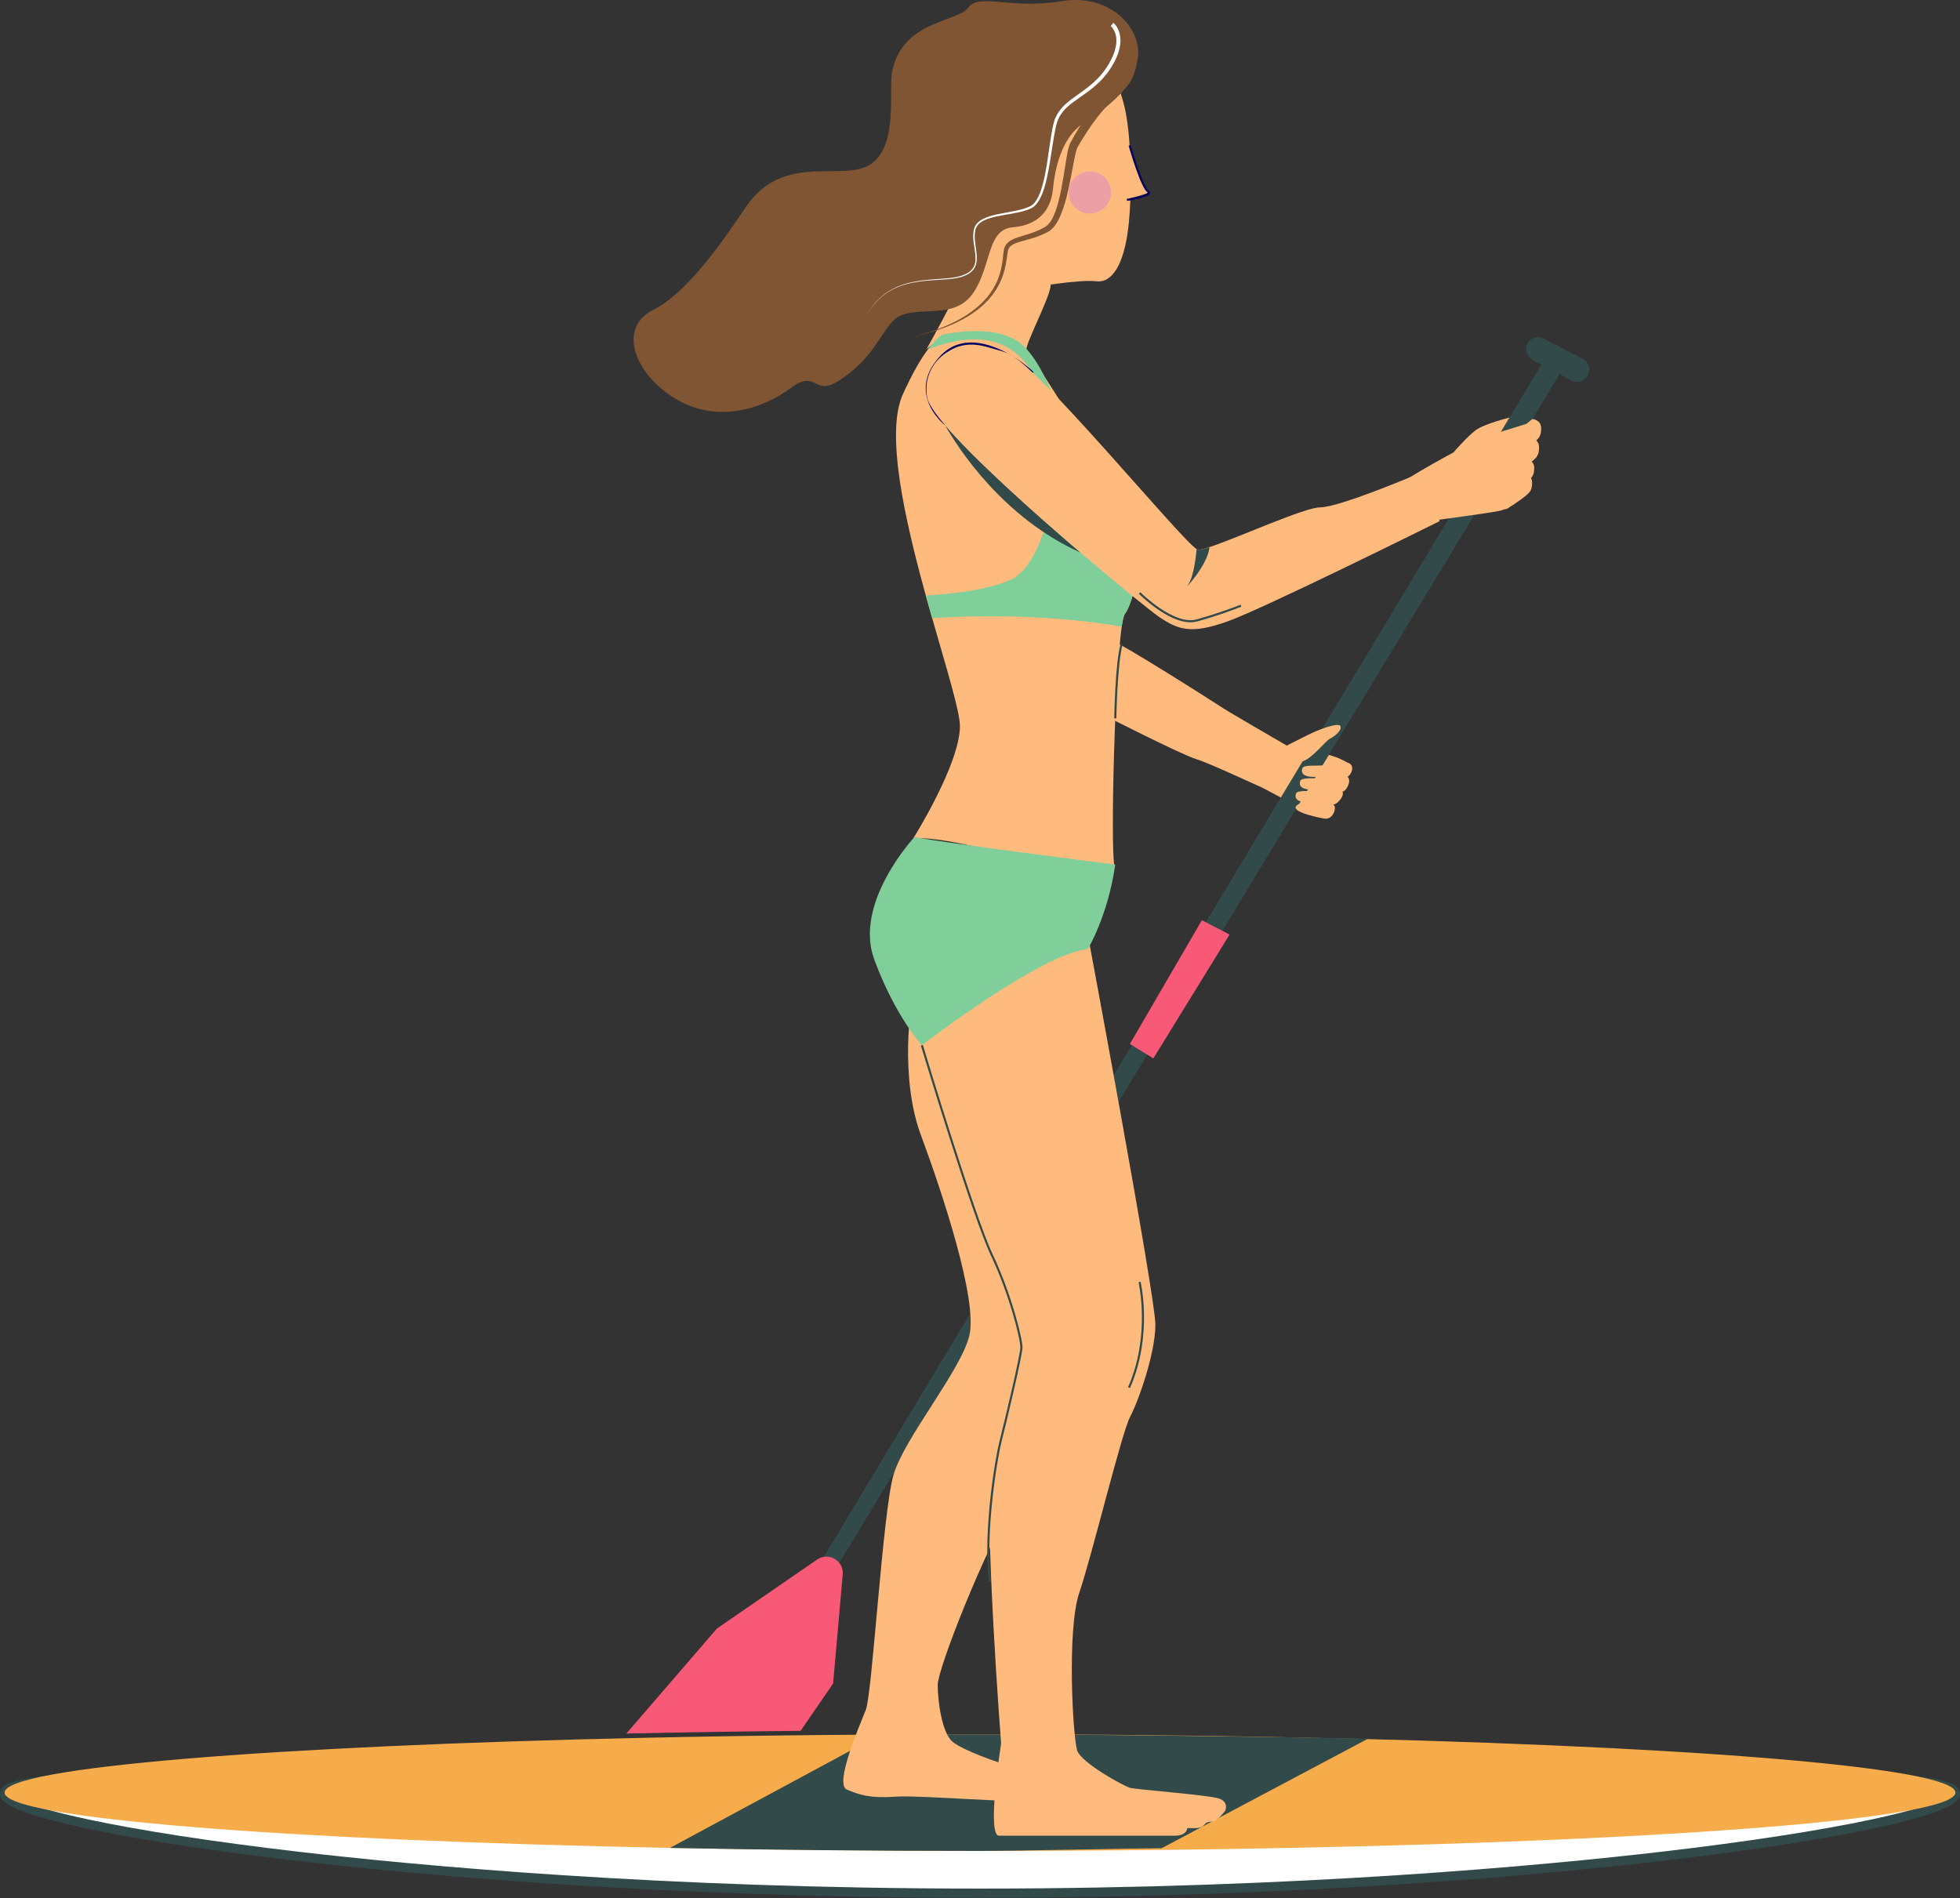 <svg width="159" height="154" viewBox="0 0 159 154" fill="none" xmlns="http://www.w3.org/2000/svg">
<rect x="0" y="0" width="159" height="154" fill="#333333" stroke="none"/>
<g clip-path="url(#clip0)">
<path d="M89.445 57.964C89.445 57.964 95.796 61.198 96.989 61.564C98.044 61.887 101.188 63.364 102.732 64.049L104.617 60.62C104.617 60.62 99.73 57.791 99.216 57.448C98.701 57.104 90.643 51.96 90.129 51.96C89.614 51.96 88.587 57.108 89.445 57.964Z" fill="#FFBB7E"/>
<path d="M102.39 63.88C102.39 63.88 105.886 65.834 106.848 66.109C108.048 66.453 109.248 63.366 109.421 62.509C109.48 62.21 109.936 62.166 108.906 61.651C107.627 61.01 104.894 60.622 104.448 60.622C103.761 60.622 101.876 62.851 102.39 63.88Z" fill="#FFBB7E"/>
<path d="M60.388 139.494L59.275 138.844L125.966 28.045L127.422 28.864L60.388 139.494Z" fill="#324A4A"/>
<path d="M158.628 145.494C158.628 148.107 123.202 153.585 79.5 153.585C35.798 153.585 0.371 148.106 0.371 145.494C0.371 142.88 35.798 144.123 79.5 144.123C123.202 144.123 158.628 142.88 158.628 145.494Z" fill="white"/>
<path d="M79.5 153.957C53.316 153.957 33.177 152.034 23.503 150.888C16.584 150.069 10.709 149.148 6.509 148.223C0 146.791 0 145.914 0 145.494C0 145.362 0.041 145.167 0.232 144.978C1.921 143.302 17.312 143.347 46.659 143.583C56.562 143.662 67.785 143.752 79.502 143.752C91.217 143.752 102.442 143.662 112.345 143.583C141.69 143.349 157.081 143.302 158.772 144.978C158.963 145.167 159.004 145.364 159.004 145.494C159.004 145.916 159.004 146.791 152.493 148.223C148.295 149.146 142.418 150.067 135.499 150.888C125.821 152.034 105.684 153.957 79.5 153.957ZM0.75 145.505C0.817 145.613 1.469 146.387 7.135 147.597C11.398 148.507 17.279 149.411 24.14 150.214C33.734 151.334 53.682 153.212 79.498 153.212C105.314 153.212 125.264 151.334 134.856 150.214C141.719 149.413 147.6 148.509 151.862 147.597C157.403 146.413 158.147 145.646 158.242 145.5C158.14 145.383 157.586 145.017 154.642 144.723C152.458 144.506 149.32 144.361 145.05 144.279C136.938 144.123 125.54 144.216 112.345 144.322C102.44 144.402 91.215 144.491 79.496 144.491C67.777 144.491 56.552 144.402 46.648 144.322C33.45 144.216 22.052 144.125 13.943 144.279C9.672 144.361 6.535 144.506 4.35 144.723C1.369 145.022 0.841 145.396 0.75 145.505Z" fill="#324A4A"/>
<path d="M158.628 145.423C158.628 147.847 128.145 149.846 88.849 150.123C85.784 150.143 82.663 150.156 79.5 150.156C70.708 150.156 62.247 150.069 54.347 149.911C22.977 149.283 0.371 147.513 0.371 145.423C0.371 143.382 22.023 141.641 52.354 140.978C56.886 140.878 61.612 140.804 66.49 140.755C68.112 140.741 69.752 140.726 71.405 140.716C74.067 140.702 76.767 140.692 79.5 140.692C87.998 140.692 96.179 140.772 103.852 140.923C135.64 141.536 158.628 143.321 158.628 145.423Z" fill="#F7AC4B"/>
<path d="M110.987 141.047L94.234 149.937C91.167 149.959 82.663 150.156 79.5 150.156C70.707 150.156 62.247 150.069 54.346 149.913L71.405 140.72C74.067 140.703 76.768 140.696 79.498 140.696C87.996 140.694 103.315 140.898 110.987 141.047Z" fill="#324A4A"/>
<path d="M91.245 49.821C91.16 49.926 91.078 50.287 90.996 50.838C90.445 54.7 90.088 67.974 90.387 70.224C90.731 72.796 79.242 67.824 74.098 67.995C74.098 67.995 77.871 61.993 77.871 58.907C77.871 57.713 76.792 54.262 75.62 50.147C75.449 49.547 75.274 48.933 75.103 48.31C73.406 42.166 71.81 35.137 73.242 31.988C74.002 30.317 74.665 29.161 75.27 28.353C75.675 27.813 76.056 27.428 76.42 27.149C78.189 26.804 80.564 26.605 82.236 27.495C82.805 28.017 83.297 28.604 83.7 29.074C83.895 29.302 84.268 29.843 84.753 30.582C86.533 33.302 89.819 38.724 91.334 41.267C91.589 41.692 91.791 42.036 91.93 42.275C93.13 44.333 91.93 48.962 91.245 49.821Z" fill="#FFBB7E"/>
<path d="M74.184 80.691C73.84 81.122 72.984 87.456 74.698 92.062C76.413 96.669 79.327 105.45 78.642 108.329C77.956 111.208 73.327 116.678 72.469 119.7C71.611 122.723 70.755 137.406 70.24 138.703C69.726 139.998 67.668 144.749 68.697 145.18C69.726 145.611 70.582 145.899 72.64 145.756C74.698 145.613 82.756 146.332 83.785 146.044C84.814 145.756 85.329 145.756 85.156 145.325C84.985 144.894 86.014 144.894 85.671 144.606C85.327 144.318 83.098 143.599 82.071 143.311C81.042 143.023 78.127 142.017 77.269 141.296C76.411 140.577 76.069 137.986 76.069 136.689C76.069 135.395 79.842 125.749 82.413 121.575C84.985 117.401 88.414 112.218 88.756 110.346C89.1 108.475 86.356 77.093 86.356 77.093C86.356 77.093 75.213 79.396 74.184 80.691Z" fill="#FFBB7E"/>
<path d="M74.698 82.418C74.698 82.418 75.898 89.904 77.613 93.502C79.327 97.1 82.071 104.443 82.756 106.746C83.442 109.049 80.585 114.667 80.356 117.542C79.842 124.019 81.214 141.437 81.214 141.437C81.214 141.437 80.014 148.923 81.043 148.923C82.073 148.923 94.418 148.923 95.274 148.923C96.132 148.923 96.303 148.492 96.303 148.347C96.303 148.202 97.332 148.49 97.674 148.059C98.017 147.628 98.359 147.916 98.703 147.628C99.047 147.34 99.388 146.909 99.388 146.909C99.388 146.909 99.732 146.19 98.874 145.903C98.016 145.615 92.187 145.184 91.672 145.039C91.158 144.894 87.729 143.023 87.385 142.017C87.041 141.01 86.527 132.228 87.556 129.205C88.585 126.183 90.985 116.249 91.67 114.954C92.356 113.66 93.728 109.772 93.728 107.469C93.728 105.165 88.241 75.8 88.241 75.8C88.241 75.8 75.727 79.396 74.698 82.418Z" fill="#FFBB7E"/>
<path d="M74.184 67.909C74.184 67.909 69.211 73.223 70.926 77.854C72.64 82.483 74.784 84.798 74.784 84.798C74.784 84.798 84.471 77.34 88.243 76.996C88.243 76.996 89.872 74.338 90.472 70.138C90.474 70.138 76.927 68.424 74.184 67.909Z" fill="#80CE9A"/>
<path d="M83.263 28.34C83.263 28.34 78.35 25.465 75.152 28.34C75.152 28.34 75.848 27.109 76.602 25.678C76.703 25.487 76.805 25.29 76.905 25.095C77.702 23.553 78.471 21.939 78.471 21.445C78.471 21.111 79.119 21.139 80.014 21.334C80.258 21.386 80.518 21.451 80.789 21.523C82.6 22.017 84.855 22.888 85.158 22.987C85.673 23.158 83.254 27.694 83.263 28.34Z" fill="#FFBB7E"/>
<path d="M91.245 49.821C91.16 49.926 91.078 50.287 90.996 50.838C89.293 50.534 83.43 49.64 75.62 50.148C75.449 49.547 75.274 48.933 75.103 48.31C77 48.206 80.139 47.9 82.071 46.99C84.597 45.801 86.185 38.932 85.5 35.503C84.842 32.213 83.551 25.132 75.269 28.353C75.674 27.813 76.054 27.428 76.418 27.149C78.187 26.804 80.562 26.605 82.234 27.495C82.624 27.703 82.974 27.967 83.271 28.303C83.867 28.979 84.344 29.757 84.753 30.584C86.103 33.316 86.704 36.576 88.416 38.419C89.406 39.483 90.428 40.414 91.334 41.269C91.589 41.694 91.791 42.038 91.93 42.277C93.13 44.333 91.93 48.962 91.245 49.821Z" fill="#80CE9A"/>
<path d="M80.223 128.336C79.725 124.203 80.756 118.174 81.079 116.924C81.482 115.358 82.758 109.98 82.773 109.328C82.79 108.639 81.88 105.006 80.384 101.855C78.874 98.673 74.745 84.961 74.704 84.824L74.867 84.774C74.908 84.911 79.034 98.612 80.538 101.781C82.045 104.954 82.961 108.63 82.944 109.332C82.927 110.027 81.579 115.666 81.244 116.966C80.925 118.209 79.898 124.207 80.394 128.316L80.223 128.336Z" fill="#324A4A"/>
<path d="M87.664 44.837C81.298 41.969 77.683 36.294 76.645 34.462C78.972 37.193 83.7 41.449 87.664 44.837Z" fill="#324A4A"/>
<path d="M76.617 34.457C76.561 34.412 75.23 33.335 75.107 31.725C75.033 30.753 75.421 29.802 76.259 28.897C77.089 28 78.163 27.644 79.448 27.837C81.66 28.167 83.767 30.036 83.849 30.203L83.694 30.278C83.614 30.155 81.411 28.177 79.156 27.974C78.047 27.874 77.115 28.225 76.383 29.015C75.579 29.882 75.207 30.79 75.276 31.712C75.393 33.248 76.708 34.312 76.721 34.321L76.617 34.457Z" fill="#020264"/>
<path d="M90.56 58.283L90.389 58.28C90.393 58.099 90.467 53.835 90.9 52.248L91.065 52.293C90.638 53.861 90.56 58.241 90.56 58.283Z" fill="#324A4A"/>
<path d="M93.131 15.529C92.787 15.358 91.656 12.055 91.656 12.055V12.057C91.572 10.666 91.412 9.364 91.16 8.415C90.474 5.842 89.616 4.642 87.387 2.757C85.158 0.871 79.156 1.213 75.728 4.815C72.299 8.415 77.098 16.816 77.786 17.674C78.471 18.532 78.471 21.447 78.471 21.447L83.615 23.332C83.615 23.332 87.558 22.647 88.929 22.818C90.3 22.989 91.158 21.274 91.501 18.703C91.596 17.988 91.665 17.074 91.7 16.073C92.386 15.904 93.357 15.642 93.131 15.529Z" fill="#FFBB7E"/>
<path d="M92.274 4.898C92.152 5.472 92.001 6.213 91.589 6.784C90.27 8.6 87.816 10.042 87.816 10.042C86.102 11.242 85.587 13.642 85.416 15.356C85.245 17.071 84.216 18.27 82.158 18.441C80.1 18.612 80.444 21.356 79.071 23.585C78.146 25.09 76.751 25.188 75.363 25.251C74.693 25.281 74.026 25.303 73.413 25.47C71.528 25.985 71.528 28.728 67.926 30.957C66.024 32.133 66.211 29.928 64.153 31.472C62.095 33.016 58.495 34.386 55.066 32.501C51.637 30.616 49.923 26.672 53.008 25.128C56.095 23.585 59.377 18.425 60.551 16.727C63.637 12.269 68.439 14.841 70.668 13.298C72.897 11.754 72.061 7.302 72.382 5.755C73.242 1.64 77.7 1.811 78.556 0.611C79.415 -0.589 81.985 0.782 86.1 0.097C90.216 -0.589 92.789 2.498 92.274 4.898Z" fill="#7F5533"/>
<path d="M91.429 16.3L91.403 16.131C92.289 15.995 93.091 15.763 93.121 15.635C93.121 15.635 93.114 15.622 93.082 15.601C92.556 15.25 91.656 12.171 91.555 11.821L91.721 11.773C91.99 12.707 92.778 15.191 93.179 15.458C93.292 15.534 93.303 15.616 93.29 15.672C93.22 15.99 91.966 16.216 91.429 16.3Z" fill="#020264"/>
<path d="M89.628 16.827C90.297 16.157 90.297 15.072 89.628 14.402C88.958 13.733 87.873 13.733 87.203 14.402C86.534 15.072 86.534 16.157 87.203 16.827C87.873 17.497 88.958 17.497 89.628 16.827Z" fill="#ED9FA6"/>
<path d="M91.041 7.415C90.952 7.478 90.833 7.577 90.729 7.664C90.623 7.755 90.519 7.852 90.415 7.948C90.21 8.147 90.006 8.35 89.815 8.565C89.427 8.992 89.062 9.445 88.719 9.915C88.371 10.383 88.058 10.876 87.749 11.372L87.526 11.749L87.421 11.929C87.4 11.966 87.376 12.024 87.356 12.085C87.272 12.334 87.211 12.624 87.153 12.908C86.923 14.059 86.737 15.248 86.404 16.411C86.234 16.993 86.038 17.576 85.7 18.12C85.529 18.386 85.307 18.657 84.991 18.824C84.718 18.969 84.436 19.092 84.147 19.196C83.575 19.409 82.974 19.521 82.444 19.708C82.182 19.805 81.952 19.937 81.841 20.147C81.811 20.202 81.79 20.251 81.775 20.312C81.759 20.375 81.748 20.444 81.737 20.514L81.675 20.953C81.597 21.547 81.458 22.149 81.218 22.708C80.984 23.271 80.648 23.785 80.252 24.241C79.45 25.149 78.413 25.803 77.327 26.286C76.236 26.772 75.088 27.101 73.929 27.354C75.081 27.066 76.216 26.702 77.282 26.187C78.345 25.677 79.342 24.998 80.091 24.099C80.459 23.648 80.765 23.146 80.971 22.604C81.183 22.064 81.298 21.493 81.358 20.91L81.406 20.464C81.417 20.388 81.426 20.31 81.445 20.228C81.462 20.145 81.495 20.054 81.534 19.978C81.616 19.82 81.74 19.684 81.878 19.584C82.015 19.482 82.162 19.413 82.309 19.352C82.6 19.233 82.89 19.155 83.172 19.067C83.455 18.982 83.731 18.893 83.999 18.785C84.266 18.679 84.526 18.557 84.773 18.415C84.983 18.298 85.153 18.092 85.292 17.858C85.57 17.384 85.743 16.823 85.888 16.263C86.176 15.131 86.323 13.963 86.522 12.782C86.575 12.484 86.626 12.189 86.72 11.871C86.746 11.79 86.774 11.708 86.82 11.613C86.863 11.53 86.895 11.476 86.932 11.407L87.149 11.011C87.45 10.489 87.76 9.971 88.108 9.473C88.451 8.974 88.816 8.489 89.213 8.024C89.41 7.79 89.62 7.568 89.835 7.346C89.945 7.237 90.055 7.129 90.171 7.023C90.29 6.916 90.396 6.819 90.547 6.706L91.041 7.415Z" fill="#7F5533"/>
<path d="M90.322 1.848C90.66 2.153 90.807 2.543 90.872 2.944C90.931 3.345 90.877 3.748 90.766 4.122C90.744 4.218 90.71 4.308 90.675 4.399C90.64 4.488 90.61 4.582 90.569 4.67C90.484 4.843 90.411 5.023 90.309 5.184C90.214 5.35 90.12 5.517 90.006 5.673L89.843 5.909L89.661 6.132C89.423 6.433 89.142 6.696 88.86 6.953C88.568 7.198 88.269 7.432 87.961 7.647C87.654 7.867 87.343 8.073 87.049 8.298C86.754 8.519 86.471 8.754 86.246 9.035C86.022 9.314 85.832 9.622 85.741 9.971C85.634 10.317 85.572 10.688 85.505 11.054C85.377 11.788 85.277 12.531 85.151 13.272C85.022 14.011 84.887 14.754 84.64 15.473C84.515 15.832 84.363 16.188 84.121 16.498C84.003 16.653 83.854 16.794 83.67 16.887C83.496 16.976 83.315 17.039 83.133 17.095C82.401 17.312 81.653 17.388 80.925 17.542C80.561 17.619 80.2 17.71 79.868 17.862C79.539 18.011 79.24 18.254 79.143 18.598C79.045 18.945 79.064 19.32 79.106 19.688C79.149 20.058 79.221 20.427 79.238 20.806C79.246 20.995 79.238 21.189 79.195 21.378C79.151 21.568 79.065 21.748 78.941 21.898C78.69 22.201 78.324 22.364 77.964 22.472C77.23 22.673 76.472 22.673 75.727 22.729C74.983 22.777 74.234 22.853 73.515 23.054C72.796 23.252 72.109 23.581 71.537 24.064C71.251 24.304 70.993 24.577 70.76 24.87C70.53 25.166 70.335 25.485 70.155 25.814C70.331 25.485 70.525 25.162 70.753 24.863C70.981 24.566 71.238 24.291 71.524 24.047C72.094 23.557 72.783 23.219 73.504 23.011C74.227 22.803 74.977 22.719 75.724 22.662C76.469 22.599 77.226 22.589 77.94 22.387C78.289 22.279 78.638 22.116 78.867 21.833C78.98 21.694 79.056 21.527 79.097 21.35C79.136 21.174 79.141 20.99 79.132 20.806C79.114 20.438 79.037 20.07 78.989 19.697C78.943 19.324 78.917 18.936 79.021 18.557C79.075 18.365 79.184 18.191 79.327 18.053C79.469 17.916 79.638 17.814 79.81 17.73C80.158 17.567 80.527 17.47 80.895 17.388C81.631 17.227 82.379 17.139 83.083 16.924C83.258 16.868 83.43 16.805 83.59 16.721C83.743 16.642 83.871 16.519 83.978 16.378C84.196 16.093 84.341 15.75 84.458 15.402C84.69 14.702 84.82 13.965 84.939 13.229C85.056 12.492 85.151 11.749 85.271 11.008C85.336 10.636 85.394 10.267 85.504 9.895C85.598 9.514 85.805 9.167 86.046 8.866C86.289 8.559 86.585 8.309 86.885 8.08C87.186 7.848 87.497 7.636 87.798 7.417C88.102 7.202 88.39 6.971 88.669 6.732C88.938 6.483 89.204 6.228 89.427 5.938L89.597 5.725L89.752 5.498C89.859 5.35 89.947 5.19 90.036 5.03C90.132 4.874 90.198 4.705 90.277 4.542C90.316 4.46 90.341 4.373 90.374 4.289C90.406 4.205 90.437 4.12 90.456 4.033C90.554 3.689 90.597 3.331 90.541 2.991C90.515 2.82 90.465 2.656 90.392 2.504C90.353 2.43 90.313 2.357 90.263 2.288C90.216 2.225 90.155 2.153 90.108 2.116L90.322 1.848Z" fill="white"/>
<path d="M91.667 112.608L91.509 112.54C93.361 108.331 92.371 104.064 92.361 104.021L92.529 103.982C92.538 104.025 93.543 108.345 91.667 112.608Z" fill="#324A4A"/>
<path d="M116.792 42.275C116.792 42.275 102.474 49.392 99.559 50.42C96.645 51.45 95.616 51.106 94.072 50.077C93.5 49.694 90.825 47.543 87.662 44.835C83.7 41.447 78.971 37.191 76.643 34.461C75.82 33.497 75.296 32.724 75.213 32.245C75.07 31.435 75.192 30.744 75.443 30.17C76.101 28.656 77.735 27.811 79.37 28.049C80.024 28.145 80.828 28.322 81.729 28.643C84.068 29.479 95.683 43.657 97.07 44.545C97.108 44.569 97.137 44.582 97.159 44.588C97.304 44.618 97.641 44.538 98.107 44.386C100.397 43.642 105.821 41.159 107.103 41.159C108.646 41.159 114.904 38.501 114.904 38.501L116.792 42.275Z" fill="#FFBB7E"/>
<path d="M114.306 38.761C114.306 38.761 120.05 35.246 121.764 35.074C123.479 34.903 123.308 37.254 123.308 38.503C123.308 40.046 122.45 41.246 121.764 41.417C121.079 41.588 116.535 42.188 116.535 42.188C116.535 42.188 113.106 39.961 114.306 38.761Z" fill="#FFBB7E"/>
<path d="M98.109 44.389C98.031 45.797 95.902 48.071 96.389 47.421C96.86 46.791 97.044 44.861 97.07 44.549C97.108 44.573 97.137 44.586 97.159 44.592C97.306 44.62 97.642 44.541 98.109 44.389Z" fill="#324A4A"/>
<path d="M96.569 50.486C94.726 50.486 92.488 48.27 92.384 48.167L92.504 48.047C92.532 48.075 95.235 50.748 97.05 50.253C98.909 49.746 100.624 49.063 100.64 49.057L100.704 49.217C100.687 49.224 98.963 49.91 97.094 50.421C96.927 50.463 96.751 50.486 96.569 50.486Z" fill="#324A4A"/>
<path d="M124.307 29.174L127.47 30.868C127.924 31.112 128.488 30.956 128.754 30.514L128.78 30.469C129.066 29.991 128.89 29.371 128.395 29.115L125.206 27.465C124.729 27.218 124.14 27.41 123.898 27.891C123.664 28.359 123.846 28.927 124.307 29.174Z" fill="#324A4A"/>
<path d="M68.364 127.731L67.584 136.578L64.946 140.414C60.07 140.462 55.343 140.536 50.811 140.637L58.153 132.12L66.287 126.519C67.213 125.882 68.463 126.612 68.364 127.731Z" fill="#F85976"/>
<path d="M91.659 84.692L97.499 74.652L99.747 75.817L93.563 85.862L91.659 84.692Z" fill="#F85976"/>
<path d="M121.056 35.246L123.822 34.388L124.314 33.993C124.314 33.993 125.022 34.045 125.022 34.732C125.022 35.419 124.851 35.59 124.164 36.103C123.479 36.617 122.62 37.132 122.62 37.132C122.62 37.132 120.521 35.59 121.056 35.246Z" fill="#FFBB7E"/>
<path d="M120.886 36.79L123.651 35.932L124.144 35.536C124.144 35.536 124.851 35.588 124.851 36.276C124.851 36.961 124.681 37.134 123.993 37.646C123.308 38.161 122.45 38.675 122.45 38.675C122.45 38.675 120.349 37.134 120.886 36.79Z" fill="#FFBB7E"/>
<path d="M120.709 38.436L123.323 37.626L123.789 37.253C123.789 37.253 124.458 37.303 124.458 37.951C124.458 38.599 124.296 38.761 123.648 39.248C122.999 39.734 122.189 40.221 122.189 40.221C122.189 40.221 120.202 38.761 120.709 38.436Z" fill="#FFBB7E"/>
<path d="M120.538 39.636L123.152 38.826L123.618 38.453C123.618 38.453 124.287 38.503 124.287 39.151C124.287 39.799 124.125 39.961 123.477 40.447C123.07 40.752 122.598 41.059 122.305 41.242C122.13 41.352 121.909 41.339 121.747 41.213C121.222 40.797 120.15 39.885 120.538 39.636Z" fill="#FFBB7E"/>
<path d="M117.904 36.706C117.904 36.706 119.022 35.417 119.708 34.903C120.393 34.388 122.451 33.874 122.451 33.874L121.606 35.289L117.904 36.706Z" fill="#FFBB7E"/>
<path d="M108.799 61.846C108.799 61.846 108.178 61.991 107.428 62.078C106.676 62.166 105.756 62.011 105.648 62.337C105.477 62.851 105.992 63.022 106.506 63.022C107.021 63.022 108.866 63.022 109.25 63.022C109.592 63.022 110.236 61.697 108.799 61.846Z" fill="#FFBB7E"/>
<path d="M108.628 62.873C108.628 62.873 108.007 63.018 107.257 63.105C106.505 63.193 105.585 63.039 105.477 63.364C105.307 63.878 105.821 64.049 106.336 64.049C106.85 64.049 108.524 64.22 108.908 64.22C109.248 64.224 110.064 62.725 108.628 62.873Z" fill="#FFBB7E"/>
<path d="M108.219 64.051C108.219 64.051 107.664 64.047 106.913 64.135C106.163 64.222 105.242 64.068 105.134 64.393C104.963 64.907 105.477 65.078 105.992 65.078C106.506 65.078 107.838 65.249 108.221 65.249C108.563 65.251 109.657 63.903 108.219 64.051Z" fill="#FFBB7E"/>
<path d="M107.409 66.406C107.409 66.406 104.79 65.936 105.134 65.422C105.477 64.907 106.163 65.422 106.848 65.422C107.534 65.422 108.128 65.156 108.26 65.374C108.39 65.595 108.141 66.533 107.409 66.406Z" fill="#FFBB7E"/>
<path d="M104.446 60.451C104.446 60.451 105.476 59.937 106.161 59.593C106.846 59.249 108.561 58.564 108.734 58.908C108.905 59.251 108.219 59.766 107.875 59.937C107.532 60.108 106.479 61.491 105.719 61.742C104.961 61.995 103.932 60.966 104.446 60.451Z" fill="#FFBB7E"/>
</g>
<defs>
<clipPath id="clip0">
<rect width="159" height="153.957" fill="white"/>
</clipPath>
</defs>
</svg>
